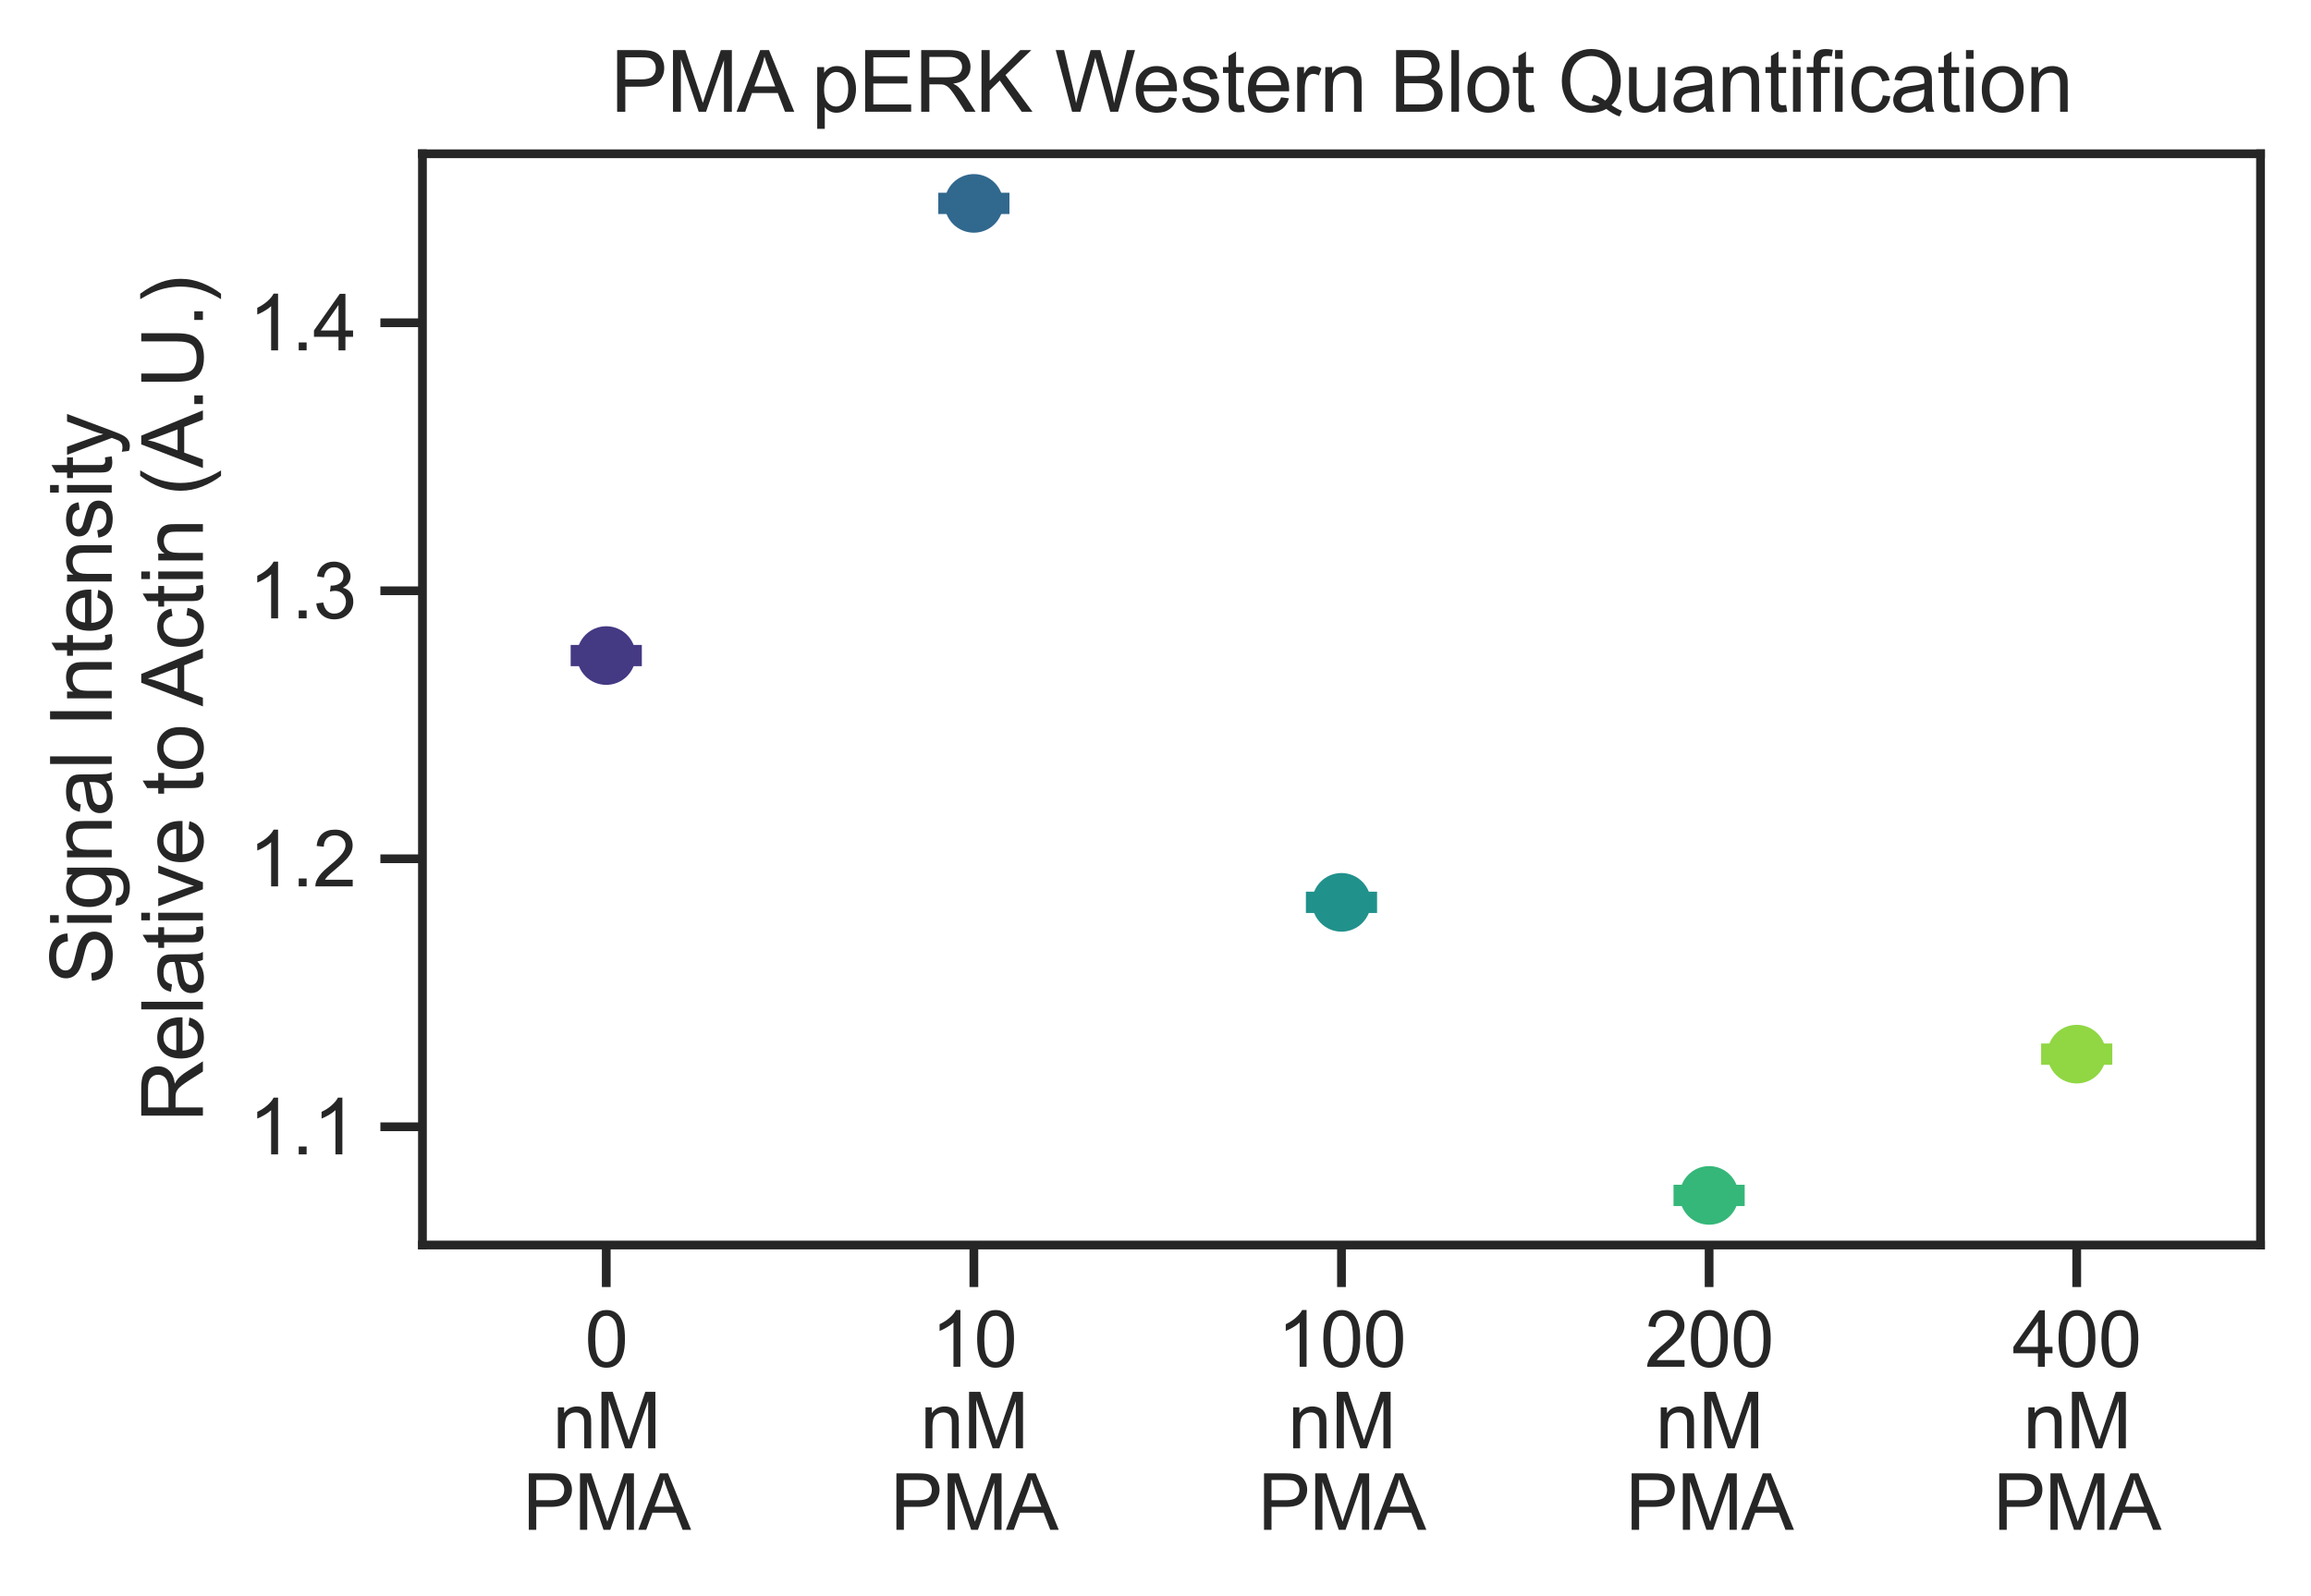<?xml version="1.0" encoding="utf-8" standalone="no"?>
<!DOCTYPE svg PUBLIC "-//W3C//DTD SVG 1.1//EN"
  "http://www.w3.org/Graphics/SVG/1.1/DTD/svg11.dtd">
<svg xmlns:xlink="http://www.w3.org/1999/xlink" width="329.654pt" height="227.672pt" viewBox="0 0 329.654 227.672" xmlns="http://www.w3.org/2000/svg" version="1.1">
 <defs>
  <style type="text/css">*{stroke-linejoin: round; stroke-linecap: butt}</style>
 </defs>
 <g id="figure_1">
  <g id="patch_1">
   <path d="M 0 227.672 
L 329.654 227.672 
L 329.654 0 
L 0 0 
z
" style="fill: #ffffff"/>
  </g>
  <g id="axes_1">
   <g id="patch_2">
    <path d="M 60.26 177.643 
L 322.454 177.643 
L 322.454 21.943 
L 60.26 21.943 
z
" style="fill: #ffffff"/>
   </g>
   <g id="matplotlib.axis_1">
    <g id="xtick_1">
     <g id="line2d_1">
      <defs>
       <path id="m5525b6c962" d="M 0 0 
L 0 6 
" style="stroke: #262626; stroke-width: 1.25"/>
      </defs>
      <g>
       <use xlink:href="#m5525b6c962" x="86.479" y="177.643" style="fill: #262626; stroke: #262626; stroke-width: 1.25"/>
      </g>
     </g>
     <g id="text_1">
      <!-- 0 -->
      <g style="fill: #262626" transform="translate(83.421 195.017) scale(0.11 -0.11)">
       <defs>
        <path id="ArialMT-30" d="M 266 2259 
Q 266 3072 433 3567 
Q 600 4063 929 4331 
Q 1259 4600 1759 4600 
Q 2128 4600 2406 4451 
Q 2684 4303 2865 4023 
Q 3047 3744 3150 3342 
Q 3253 2941 3253 2259 
Q 3253 1453 3087 958 
Q 2922 463 2592 192 
Q 2263 -78 1759 -78 
Q 1097 -78 719 397 
Q 266 969 266 2259 
z
M 844 2259 
Q 844 1131 1108 757 
Q 1372 384 1759 384 
Q 2147 384 2411 759 
Q 2675 1134 2675 2259 
Q 2675 3391 2411 3762 
Q 2147 4134 1753 4134 
Q 1366 4134 1134 3806 
Q 844 3388 844 2259 
z
" transform="scale(0.016)"/>
       </defs>
       <use xlink:href="#ArialMT-30"/>
      </g>
      <!-- nM -->
      <g style="fill: #262626" transform="translate(78.839 206.651) scale(0.11 -0.11)">
       <defs>
        <path id="ArialMT-6e" d="M 422 0 
L 422 3319 
L 928 3319 
L 928 2847 
Q 1294 3394 1984 3394 
Q 2284 3394 2536 3286 
Q 2788 3178 2913 3003 
Q 3038 2828 3088 2588 
Q 3119 2431 3119 2041 
L 3119 0 
L 2556 0 
L 2556 2019 
Q 2556 2363 2490 2533 
Q 2425 2703 2258 2804 
Q 2091 2906 1866 2906 
Q 1506 2906 1245 2678 
Q 984 2450 984 1813 
L 984 0 
L 422 0 
z
" transform="scale(0.016)"/>
        <path id="ArialMT-4d" d="M 475 0 
L 475 4581 
L 1388 4581 
L 2472 1338 
Q 2622 884 2691 659 
Q 2769 909 2934 1394 
L 4031 4581 
L 4847 4581 
L 4847 0 
L 4263 0 
L 4263 3834 
L 2931 0 
L 2384 0 
L 1059 3900 
L 1059 0 
L 475 0 
z
" transform="scale(0.016)"/>
       </defs>
       <use xlink:href="#ArialMT-6e"/>
       <use xlink:href="#ArialMT-4d" transform="translate(55.615 0)"/>
      </g>
      <!-- PMA -->
      <g style="fill: #262626" transform="translate(74.56 218.286) scale(0.11 -0.11)">
       <defs>
        <path id="ArialMT-50" d="M 494 0 
L 494 4581 
L 2222 4581 
Q 2678 4581 2919 4538 
Q 3256 4481 3484 4323 
Q 3713 4166 3852 3881 
Q 3991 3597 3991 3256 
Q 3991 2672 3619 2267 
Q 3247 1863 2275 1863 
L 1100 1863 
L 1100 0 
L 494 0 
z
M 1100 2403 
L 2284 2403 
Q 2872 2403 3119 2622 
Q 3366 2841 3366 3238 
Q 3366 3525 3220 3729 
Q 3075 3934 2838 4000 
Q 2684 4041 2272 4041 
L 1100 4041 
L 1100 2403 
z
" transform="scale(0.016)"/>
        <path id="ArialMT-41" d="M -9 0 
L 1750 4581 
L 2403 4581 
L 4278 0 
L 3588 0 
L 3053 1388 
L 1138 1388 
L 634 0 
L -9 0 
z
M 1313 1881 
L 2866 1881 
L 2388 3150 
Q 2169 3728 2063 4100 
Q 1975 3659 1816 3225 
L 1313 1881 
z
" transform="scale(0.016)"/>
       </defs>
       <use xlink:href="#ArialMT-50"/>
       <use xlink:href="#ArialMT-4d" transform="translate(66.699 0)"/>
       <use xlink:href="#ArialMT-41" transform="translate(150 0)"/>
      </g>
     </g>
    </g>
    <g id="xtick_2">
     <g id="line2d_2">
      <g>
       <use xlink:href="#m5525b6c962" x="138.918" y="177.643" style="fill: #262626; stroke: #262626; stroke-width: 1.25"/>
      </g>
     </g>
     <g id="text_2">
      <!-- 10 -->
      <g style="fill: #262626" transform="translate(132.801 195.017) scale(0.11 -0.11)">
       <defs>
        <path id="ArialMT-31" d="M 2384 0 
L 1822 0 
L 1822 3584 
Q 1619 3391 1289 3197 
Q 959 3003 697 2906 
L 697 3450 
Q 1169 3672 1522 3987 
Q 1875 4303 2022 4600 
L 2384 4600 
L 2384 0 
z
" transform="scale(0.016)"/>
       </defs>
       <use xlink:href="#ArialMT-31"/>
       <use xlink:href="#ArialMT-30" transform="translate(55.615 0)"/>
      </g>
      <!-- nM -->
      <g style="fill: #262626" transform="translate(131.278 206.651) scale(0.11 -0.11)">
       <use xlink:href="#ArialMT-6e"/>
       <use xlink:href="#ArialMT-4d" transform="translate(55.615 0)"/>
      </g>
      <!-- PMA -->
      <g style="fill: #262626" transform="translate(126.999 218.286) scale(0.11 -0.11)">
       <use xlink:href="#ArialMT-50"/>
       <use xlink:href="#ArialMT-4d" transform="translate(66.699 0)"/>
       <use xlink:href="#ArialMT-41" transform="translate(150 0)"/>
      </g>
     </g>
    </g>
    <g id="xtick_3">
     <g id="line2d_3">
      <g>
       <use xlink:href="#m5525b6c962" x="191.357" y="177.643" style="fill: #262626; stroke: #262626; stroke-width: 1.25"/>
      </g>
     </g>
     <g id="text_3">
      <!-- 100 -->
      <g style="fill: #262626" transform="translate(182.181 195.017) scale(0.11 -0.11)">
       <use xlink:href="#ArialMT-31"/>
       <use xlink:href="#ArialMT-30" transform="translate(55.615 0)"/>
       <use xlink:href="#ArialMT-30" transform="translate(111.23 0)"/>
      </g>
      <!-- nM -->
      <g style="fill: #262626" transform="translate(183.717 206.651) scale(0.11 -0.11)">
       <use xlink:href="#ArialMT-6e"/>
       <use xlink:href="#ArialMT-4d" transform="translate(55.615 0)"/>
      </g>
      <!-- PMA -->
      <g style="fill: #262626" transform="translate(179.438 218.286) scale(0.11 -0.11)">
       <use xlink:href="#ArialMT-50"/>
       <use xlink:href="#ArialMT-4d" transform="translate(66.699 0)"/>
       <use xlink:href="#ArialMT-41" transform="translate(150 0)"/>
      </g>
     </g>
    </g>
    <g id="xtick_4">
     <g id="line2d_4">
      <g>
       <use xlink:href="#m5525b6c962" x="243.796" y="177.643" style="fill: #262626; stroke: #262626; stroke-width: 1.25"/>
      </g>
     </g>
     <g id="text_4">
      <!-- 200 -->
      <g style="fill: #262626" transform="translate(234.62 195.017) scale(0.11 -0.11)">
       <defs>
        <path id="ArialMT-32" d="M 3222 541 
L 3222 0 
L 194 0 
Q 188 203 259 391 
Q 375 700 629 1000 
Q 884 1300 1366 1694 
Q 2113 2306 2375 2664 
Q 2638 3022 2638 3341 
Q 2638 3675 2398 3904 
Q 2159 4134 1775 4134 
Q 1369 4134 1125 3890 
Q 881 3647 878 3216 
L 300 3275 
Q 359 3922 746 4261 
Q 1134 4600 1788 4600 
Q 2447 4600 2831 4234 
Q 3216 3869 3216 3328 
Q 3216 3053 3103 2787 
Q 2991 2522 2730 2228 
Q 2469 1934 1863 1422 
Q 1356 997 1212 845 
Q 1069 694 975 541 
L 3222 541 
z
" transform="scale(0.016)"/>
       </defs>
       <use xlink:href="#ArialMT-32"/>
       <use xlink:href="#ArialMT-30" transform="translate(55.615 0)"/>
       <use xlink:href="#ArialMT-30" transform="translate(111.23 0)"/>
      </g>
      <!-- nM -->
      <g style="fill: #262626" transform="translate(236.156 206.651) scale(0.11 -0.11)">
       <use xlink:href="#ArialMT-6e"/>
       <use xlink:href="#ArialMT-4d" transform="translate(55.615 0)"/>
      </g>
      <!-- PMA -->
      <g style="fill: #262626" transform="translate(231.877 218.286) scale(0.11 -0.11)">
       <use xlink:href="#ArialMT-50"/>
       <use xlink:href="#ArialMT-4d" transform="translate(66.699 0)"/>
       <use xlink:href="#ArialMT-41" transform="translate(150 0)"/>
      </g>
     </g>
    </g>
    <g id="xtick_5">
     <g id="line2d_5">
      <g>
       <use xlink:href="#m5525b6c962" x="296.235" y="177.643" style="fill: #262626; stroke: #262626; stroke-width: 1.25"/>
      </g>
     </g>
     <g id="text_5">
      <!-- 400 -->
      <g style="fill: #262626" transform="translate(287.059 195.017) scale(0.11 -0.11)">
       <defs>
        <path id="ArialMT-34" d="M 2069 0 
L 2069 1097 
L 81 1097 
L 81 1613 
L 2172 4581 
L 2631 4581 
L 2631 1613 
L 3250 1613 
L 3250 1097 
L 2631 1097 
L 2631 0 
L 2069 0 
z
M 2069 1613 
L 2069 3678 
L 634 1613 
L 2069 1613 
z
" transform="scale(0.016)"/>
       </defs>
       <use xlink:href="#ArialMT-34"/>
       <use xlink:href="#ArialMT-30" transform="translate(55.615 0)"/>
       <use xlink:href="#ArialMT-30" transform="translate(111.23 0)"/>
      </g>
      <!-- nM -->
      <g style="fill: #262626" transform="translate(288.595 206.651) scale(0.11 -0.11)">
       <use xlink:href="#ArialMT-6e"/>
       <use xlink:href="#ArialMT-4d" transform="translate(55.615 0)"/>
      </g>
      <!-- PMA -->
      <g style="fill: #262626" transform="translate(284.316 218.286) scale(0.11 -0.11)">
       <use xlink:href="#ArialMT-50"/>
       <use xlink:href="#ArialMT-4d" transform="translate(66.699 0)"/>
       <use xlink:href="#ArialMT-41" transform="translate(150 0)"/>
      </g>
     </g>
    </g>
   </g>
   <g id="matplotlib.axis_2">
    <g id="ytick_1">
     <g id="line2d_6">
      <defs>
       <path id="m01243be695" d="M 0 0 
L -6 0 
" style="stroke: #262626; stroke-width: 1.25"/>
      </defs>
      <g>
       <use xlink:href="#m01243be695" x="60.26" y="160.777" style="fill: #262626; stroke: #262626; stroke-width: 1.25"/>
      </g>
     </g>
     <g id="text_6">
      <!-- 1.1 -->
      <g style="fill: #262626" transform="translate(35.47 164.714) scale(0.11 -0.11)">
       <defs>
        <path id="ArialMT-2e" d="M 581 0 
L 581 641 
L 1222 641 
L 1222 0 
L 581 0 
z
" transform="scale(0.016)"/>
       </defs>
       <use xlink:href="#ArialMT-31"/>
       <use xlink:href="#ArialMT-2e" transform="translate(55.615 0)"/>
       <use xlink:href="#ArialMT-31" transform="translate(83.398 0)"/>
      </g>
     </g>
    </g>
    <g id="ytick_2">
     <g id="line2d_7">
      <g>
       <use xlink:href="#m01243be695" x="60.26" y="122.535" style="fill: #262626; stroke: #262626; stroke-width: 1.25"/>
      </g>
     </g>
     <g id="text_7">
      <!-- 1.2 -->
      <g style="fill: #262626" transform="translate(35.47 126.472) scale(0.11 -0.11)">
       <use xlink:href="#ArialMT-31"/>
       <use xlink:href="#ArialMT-2e" transform="translate(55.615 0)"/>
       <use xlink:href="#ArialMT-32" transform="translate(83.398 0)"/>
      </g>
     </g>
    </g>
    <g id="ytick_3">
     <g id="line2d_8">
      <g>
       <use xlink:href="#m01243be695" x="60.26" y="84.293" style="fill: #262626; stroke: #262626; stroke-width: 1.25"/>
      </g>
     </g>
     <g id="text_8">
      <!-- 1.3 -->
      <g style="fill: #262626" transform="translate(35.47 88.23) scale(0.11 -0.11)">
       <defs>
        <path id="ArialMT-33" d="M 269 1209 
L 831 1284 
Q 928 806 1161 595 
Q 1394 384 1728 384 
Q 2125 384 2398 659 
Q 2672 934 2672 1341 
Q 2672 1728 2419 1979 
Q 2166 2231 1775 2231 
Q 1616 2231 1378 2169 
L 1441 2663 
Q 1497 2656 1531 2656 
Q 1891 2656 2178 2843 
Q 2466 3031 2466 3422 
Q 2466 3731 2256 3934 
Q 2047 4138 1716 4138 
Q 1388 4138 1169 3931 
Q 950 3725 888 3313 
L 325 3413 
Q 428 3978 793 4289 
Q 1159 4600 1703 4600 
Q 2078 4600 2393 4439 
Q 2709 4278 2876 4000 
Q 3044 3722 3044 3409 
Q 3044 3113 2884 2869 
Q 2725 2625 2413 2481 
Q 2819 2388 3044 2092 
Q 3269 1797 3269 1353 
Q 3269 753 2831 336 
Q 2394 -81 1725 -81 
Q 1122 -81 723 278 
Q 325 638 269 1209 
z
" transform="scale(0.016)"/>
       </defs>
       <use xlink:href="#ArialMT-31"/>
       <use xlink:href="#ArialMT-2e" transform="translate(55.615 0)"/>
       <use xlink:href="#ArialMT-33" transform="translate(83.398 0)"/>
      </g>
     </g>
    </g>
    <g id="ytick_4">
     <g id="line2d_9">
      <g>
       <use xlink:href="#m01243be695" x="60.26" y="46.052" style="fill: #262626; stroke: #262626; stroke-width: 1.25"/>
      </g>
     </g>
     <g id="text_9">
      <!-- 1.4 -->
      <g style="fill: #262626" transform="translate(35.47 49.989) scale(0.11 -0.11)">
       <use xlink:href="#ArialMT-31"/>
       <use xlink:href="#ArialMT-2e" transform="translate(55.615 0)"/>
       <use xlink:href="#ArialMT-34" transform="translate(83.398 0)"/>
      </g>
     </g>
    </g>
    <g id="text_10">
     <!-- Signal Intensity -->
     <g style="fill: #262626" transform="translate(15.936 140.482) rotate(-90) scale(0.12 -0.12)">
      <defs>
       <path id="ArialMT-53" d="M 288 1472 
L 859 1522 
Q 900 1178 1048 958 
Q 1197 738 1509 602 
Q 1822 466 2213 466 
Q 2559 466 2825 569 
Q 3091 672 3220 851 
Q 3350 1031 3350 1244 
Q 3350 1459 3225 1620 
Q 3100 1781 2813 1891 
Q 2628 1963 1997 2114 
Q 1366 2266 1113 2400 
Q 784 2572 623 2826 
Q 463 3081 463 3397 
Q 463 3744 659 4045 
Q 856 4347 1234 4503 
Q 1613 4659 2075 4659 
Q 2584 4659 2973 4495 
Q 3363 4331 3572 4012 
Q 3781 3694 3797 3291 
L 3216 3247 
Q 3169 3681 2898 3903 
Q 2628 4125 2100 4125 
Q 1550 4125 1298 3923 
Q 1047 3722 1047 3438 
Q 1047 3191 1225 3031 
Q 1400 2872 2139 2705 
Q 2878 2538 3153 2413 
Q 3553 2228 3743 1945 
Q 3934 1663 3934 1294 
Q 3934 928 3725 604 
Q 3516 281 3123 101 
Q 2731 -78 2241 -78 
Q 1619 -78 1198 103 
Q 778 284 539 648 
Q 300 1013 288 1472 
z
" transform="scale(0.016)"/>
       <path id="ArialMT-69" d="M 425 3934 
L 425 4581 
L 988 4581 
L 988 3934 
L 425 3934 
z
M 425 0 
L 425 3319 
L 988 3319 
L 988 0 
L 425 0 
z
" transform="scale(0.016)"/>
       <path id="ArialMT-67" d="M 319 -275 
L 866 -356 
Q 900 -609 1056 -725 
Q 1266 -881 1628 -881 
Q 2019 -881 2231 -725 
Q 2444 -569 2519 -288 
Q 2563 -116 2559 434 
Q 2191 0 1641 0 
Q 956 0 581 494 
Q 206 988 206 1678 
Q 206 2153 378 2554 
Q 550 2956 876 3175 
Q 1203 3394 1644 3394 
Q 2231 3394 2613 2919 
L 2613 3319 
L 3131 3319 
L 3131 450 
Q 3131 -325 2973 -648 
Q 2816 -972 2473 -1159 
Q 2131 -1347 1631 -1347 
Q 1038 -1347 672 -1080 
Q 306 -813 319 -275 
z
M 784 1719 
Q 784 1066 1043 766 
Q 1303 466 1694 466 
Q 2081 466 2343 764 
Q 2606 1063 2606 1700 
Q 2606 2309 2336 2618 
Q 2066 2928 1684 2928 
Q 1309 2928 1046 2623 
Q 784 2319 784 1719 
z
" transform="scale(0.016)"/>
       <path id="ArialMT-61" d="M 2588 409 
Q 2275 144 1986 34 
Q 1697 -75 1366 -75 
Q 819 -75 525 192 
Q 231 459 231 875 
Q 231 1119 342 1320 
Q 453 1522 633 1644 
Q 813 1766 1038 1828 
Q 1203 1872 1538 1913 
Q 2219 1994 2541 2106 
Q 2544 2222 2544 2253 
Q 2544 2597 2384 2738 
Q 2169 2928 1744 2928 
Q 1347 2928 1158 2789 
Q 969 2650 878 2297 
L 328 2372 
Q 403 2725 575 2942 
Q 747 3159 1072 3276 
Q 1397 3394 1825 3394 
Q 2250 3394 2515 3294 
Q 2781 3194 2906 3042 
Q 3031 2891 3081 2659 
Q 3109 2516 3109 2141 
L 3109 1391 
Q 3109 606 3145 398 
Q 3181 191 3288 0 
L 2700 0 
Q 2613 175 2588 409 
z
M 2541 1666 
Q 2234 1541 1622 1453 
Q 1275 1403 1131 1340 
Q 988 1278 909 1158 
Q 831 1038 831 891 
Q 831 666 1001 516 
Q 1172 366 1500 366 
Q 1825 366 2078 508 
Q 2331 650 2450 897 
Q 2541 1088 2541 1459 
L 2541 1666 
z
" transform="scale(0.016)"/>
       <path id="ArialMT-6c" d="M 409 0 
L 409 4581 
L 972 4581 
L 972 0 
L 409 0 
z
" transform="scale(0.016)"/>
       <path id="ArialMT-20" transform="scale(0.016)"/>
       <path id="ArialMT-49" d="M 597 0 
L 597 4581 
L 1203 4581 
L 1203 0 
L 597 0 
z
" transform="scale(0.016)"/>
       <path id="ArialMT-74" d="M 1650 503 
L 1731 6 
Q 1494 -44 1306 -44 
Q 1000 -44 831 53 
Q 663 150 594 308 
Q 525 466 525 972 
L 525 2881 
L 113 2881 
L 113 3319 
L 525 3319 
L 525 4141 
L 1084 4478 
L 1084 3319 
L 1650 3319 
L 1650 2881 
L 1084 2881 
L 1084 941 
Q 1084 700 1114 631 
Q 1144 563 1211 522 
Q 1278 481 1403 481 
Q 1497 481 1650 503 
z
" transform="scale(0.016)"/>
       <path id="ArialMT-65" d="M 2694 1069 
L 3275 997 
Q 3138 488 2766 206 
Q 2394 -75 1816 -75 
Q 1088 -75 661 373 
Q 234 822 234 1631 
Q 234 2469 665 2931 
Q 1097 3394 1784 3394 
Q 2450 3394 2872 2941 
Q 3294 2488 3294 1666 
Q 3294 1616 3291 1516 
L 816 1516 
Q 847 969 1125 678 
Q 1403 388 1819 388 
Q 2128 388 2347 550 
Q 2566 713 2694 1069 
z
M 847 1978 
L 2700 1978 
Q 2663 2397 2488 2606 
Q 2219 2931 1791 2931 
Q 1403 2931 1139 2672 
Q 875 2413 847 1978 
z
" transform="scale(0.016)"/>
       <path id="ArialMT-73" d="M 197 991 
L 753 1078 
Q 800 744 1014 566 
Q 1228 388 1613 388 
Q 2000 388 2187 545 
Q 2375 703 2375 916 
Q 2375 1106 2209 1216 
Q 2094 1291 1634 1406 
Q 1016 1563 777 1677 
Q 538 1791 414 1992 
Q 291 2194 291 2438 
Q 291 2659 392 2848 
Q 494 3038 669 3163 
Q 800 3259 1026 3326 
Q 1253 3394 1513 3394 
Q 1903 3394 2198 3281 
Q 2494 3169 2634 2976 
Q 2775 2784 2828 2463 
L 2278 2388 
Q 2241 2644 2061 2787 
Q 1881 2931 1553 2931 
Q 1166 2931 1000 2803 
Q 834 2675 834 2503 
Q 834 2394 903 2306 
Q 972 2216 1119 2156 
Q 1203 2125 1616 2013 
Q 2213 1853 2448 1751 
Q 2684 1650 2818 1456 
Q 2953 1263 2953 975 
Q 2953 694 2789 445 
Q 2625 197 2315 61 
Q 2006 -75 1616 -75 
Q 969 -75 630 194 
Q 291 463 197 991 
z
" transform="scale(0.016)"/>
       <path id="ArialMT-79" d="M 397 -1278 
L 334 -750 
Q 519 -800 656 -800 
Q 844 -800 956 -737 
Q 1069 -675 1141 -563 
Q 1194 -478 1313 -144 
Q 1328 -97 1363 -6 
L 103 3319 
L 709 3319 
L 1400 1397 
Q 1534 1031 1641 628 
Q 1738 1016 1872 1384 
L 2581 3319 
L 3144 3319 
L 1881 -56 
Q 1678 -603 1566 -809 
Q 1416 -1088 1222 -1217 
Q 1028 -1347 759 -1347 
Q 597 -1347 397 -1278 
z
" transform="scale(0.016)"/>
      </defs>
      <use xlink:href="#ArialMT-53"/>
      <use xlink:href="#ArialMT-69" transform="translate(66.699 0)"/>
      <use xlink:href="#ArialMT-67" transform="translate(88.916 0)"/>
      <use xlink:href="#ArialMT-6e" transform="translate(144.531 0)"/>
      <use xlink:href="#ArialMT-61" transform="translate(200.146 0)"/>
      <use xlink:href="#ArialMT-6c" transform="translate(255.762 0)"/>
      <use xlink:href="#ArialMT-20" transform="translate(277.979 0)"/>
      <use xlink:href="#ArialMT-49" transform="translate(305.762 0)"/>
      <use xlink:href="#ArialMT-6e" transform="translate(333.545 0)"/>
      <use xlink:href="#ArialMT-74" transform="translate(389.16 0)"/>
      <use xlink:href="#ArialMT-65" transform="translate(416.943 0)"/>
      <use xlink:href="#ArialMT-6e" transform="translate(472.559 0)"/>
      <use xlink:href="#ArialMT-73" transform="translate(528.174 0)"/>
      <use xlink:href="#ArialMT-69" transform="translate(578.174 0)"/>
      <use xlink:href="#ArialMT-74" transform="translate(600.391 0)"/>
      <use xlink:href="#ArialMT-79" transform="translate(628.174 0)"/>
     </g>
     <!-- Relative to Actin (A.U.) -->
     <g style="fill: #262626" transform="translate(28.944 160.147) rotate(-90) scale(0.12 -0.12)">
      <defs>
       <path id="ArialMT-52" d="M 503 0 
L 503 4581 
L 2534 4581 
Q 3147 4581 3465 4457 
Q 3784 4334 3975 4021 
Q 4166 3709 4166 3331 
Q 4166 2844 3850 2509 
Q 3534 2175 2875 2084 
Q 3116 1969 3241 1856 
Q 3506 1613 3744 1247 
L 4541 0 
L 3778 0 
L 3172 953 
Q 2906 1366 2734 1584 
Q 2563 1803 2427 1890 
Q 2291 1978 2150 2013 
Q 2047 2034 1813 2034 
L 1109 2034 
L 1109 0 
L 503 0 
z
M 1109 2559 
L 2413 2559 
Q 2828 2559 3062 2645 
Q 3297 2731 3419 2920 
Q 3541 3109 3541 3331 
Q 3541 3656 3305 3865 
Q 3069 4075 2559 4075 
L 1109 4075 
L 1109 2559 
z
" transform="scale(0.016)"/>
       <path id="ArialMT-76" d="M 1344 0 
L 81 3319 
L 675 3319 
L 1388 1331 
Q 1503 1009 1600 663 
Q 1675 925 1809 1294 
L 2547 3319 
L 3125 3319 
L 1869 0 
L 1344 0 
z
" transform="scale(0.016)"/>
       <path id="ArialMT-6f" d="M 213 1659 
Q 213 2581 725 3025 
Q 1153 3394 1769 3394 
Q 2453 3394 2887 2945 
Q 3322 2497 3322 1706 
Q 3322 1066 3130 698 
Q 2938 331 2570 128 
Q 2203 -75 1769 -75 
Q 1072 -75 642 372 
Q 213 819 213 1659 
z
M 791 1659 
Q 791 1022 1069 705 
Q 1347 388 1769 388 
Q 2188 388 2466 706 
Q 2744 1025 2744 1678 
Q 2744 2294 2464 2611 
Q 2184 2928 1769 2928 
Q 1347 2928 1069 2612 
Q 791 2297 791 1659 
z
" transform="scale(0.016)"/>
       <path id="ArialMT-63" d="M 2588 1216 
L 3141 1144 
Q 3050 572 2676 248 
Q 2303 -75 1759 -75 
Q 1078 -75 664 370 
Q 250 816 250 1647 
Q 250 2184 428 2587 
Q 606 2991 970 3192 
Q 1334 3394 1763 3394 
Q 2303 3394 2647 3120 
Q 2991 2847 3088 2344 
L 2541 2259 
Q 2463 2594 2264 2762 
Q 2066 2931 1784 2931 
Q 1359 2931 1093 2626 
Q 828 2322 828 1663 
Q 828 994 1084 691 
Q 1341 388 1753 388 
Q 2084 388 2306 591 
Q 2528 794 2588 1216 
z
" transform="scale(0.016)"/>
       <path id="ArialMT-28" d="M 1497 -1347 
Q 1031 -759 709 28 
Q 388 816 388 1659 
Q 388 2403 628 3084 
Q 909 3875 1497 4659 
L 1900 4659 
Q 1522 4009 1400 3731 
Q 1209 3300 1100 2831 
Q 966 2247 966 1656 
Q 966 153 1900 -1347 
L 1497 -1347 
z
" transform="scale(0.016)"/>
       <path id="ArialMT-55" d="M 3500 4581 
L 4106 4581 
L 4106 1934 
Q 4106 1244 3950 837 
Q 3794 431 3386 176 
Q 2978 -78 2316 -78 
Q 1672 -78 1262 144 
Q 853 366 678 786 
Q 503 1206 503 1934 
L 503 4581 
L 1109 4581 
L 1109 1938 
Q 1109 1341 1220 1058 
Q 1331 775 1601 622 
Q 1872 469 2263 469 
Q 2931 469 3215 772 
Q 3500 1075 3500 1938 
L 3500 4581 
z
" transform="scale(0.016)"/>
       <path id="ArialMT-29" d="M 791 -1347 
L 388 -1347 
Q 1322 153 1322 1656 
Q 1322 2244 1188 2822 
Q 1081 3291 891 3722 
Q 769 4003 388 4659 
L 791 4659 
Q 1378 3875 1659 3084 
Q 1900 2403 1900 1659 
Q 1900 816 1576 28 
Q 1253 -759 791 -1347 
z
" transform="scale(0.016)"/>
      </defs>
      <use xlink:href="#ArialMT-52"/>
      <use xlink:href="#ArialMT-65" transform="translate(72.217 0)"/>
      <use xlink:href="#ArialMT-6c" transform="translate(127.832 0)"/>
      <use xlink:href="#ArialMT-61" transform="translate(150.049 0)"/>
      <use xlink:href="#ArialMT-74" transform="translate(205.664 0)"/>
      <use xlink:href="#ArialMT-69" transform="translate(233.447 0)"/>
      <use xlink:href="#ArialMT-76" transform="translate(255.664 0)"/>
      <use xlink:href="#ArialMT-65" transform="translate(305.664 0)"/>
      <use xlink:href="#ArialMT-20" transform="translate(361.279 0)"/>
      <use xlink:href="#ArialMT-74" transform="translate(389.062 0)"/>
      <use xlink:href="#ArialMT-6f" transform="translate(416.846 0)"/>
      <use xlink:href="#ArialMT-20" transform="translate(472.461 0)"/>
      <use xlink:href="#ArialMT-41" transform="translate(494.744 0)"/>
      <use xlink:href="#ArialMT-63" transform="translate(561.443 0)"/>
      <use xlink:href="#ArialMT-74" transform="translate(611.443 0)"/>
      <use xlink:href="#ArialMT-69" transform="translate(639.227 0)"/>
      <use xlink:href="#ArialMT-6e" transform="translate(661.443 0)"/>
      <use xlink:href="#ArialMT-20" transform="translate(717.059 0)"/>
      <use xlink:href="#ArialMT-28" transform="translate(744.842 0)"/>
      <use xlink:href="#ArialMT-41" transform="translate(778.143 0)"/>
      <use xlink:href="#ArialMT-2e" transform="translate(844.842 0)"/>
      <use xlink:href="#ArialMT-55" transform="translate(872.625 0)"/>
      <use xlink:href="#ArialMT-2e" transform="translate(944.842 0)"/>
      <use xlink:href="#ArialMT-29" transform="translate(972.625 0)"/>
     </g>
    </g>
   </g>
   <g id="PathCollection_1">
    <defs>
     <path id="mb8c4bdc286" d="M 0 4.183 
C 1.109 4.183 2.174 3.743 2.958 2.958 
C 3.743 2.174 4.183 1.109 4.183 0 
C 4.183 -1.109 3.743 -2.174 2.958 -2.958 
C 2.174 -3.743 1.109 -4.183 0 -4.183 
C -1.109 -4.183 -2.174 -3.743 -2.958 -2.958 
C -3.743 -2.174 -4.183 -1.109 -4.183 0 
C -4.183 1.109 -3.743 2.174 -2.958 2.958 
C -2.174 3.743 -1.109 4.183 0 4.183 
z
"/>
    </defs>
    <g clip-path="url(#peb06157382)">
     <use xlink:href="#mb8c4bdc286" x="86.479" y="93.538" style="fill: #443983"/>
    </g>
   </g>
   <g id="PathCollection_2">
    <defs>
     <path id="mfee2d01f5e" d="M 0 4.183 
C 1.109 4.183 2.174 3.743 2.958 2.958 
C 3.743 2.174 4.183 1.109 4.183 0 
C 4.183 -1.109 3.743 -2.174 2.958 -2.958 
C 2.174 -3.743 1.109 -4.183 0 -4.183 
C -1.109 -4.183 -2.174 -3.743 -2.958 -2.958 
C -3.743 -2.174 -4.183 -1.109 -4.183 0 
C -4.183 1.109 -3.743 2.174 -2.958 2.958 
C -2.174 3.743 -1.109 4.183 0 4.183 
z
"/>
    </defs>
    <g clip-path="url(#peb06157382)">
     <use xlink:href="#mfee2d01f5e" x="138.918" y="29.02" style="fill: #31688e"/>
    </g>
   </g>
   <g id="PathCollection_3">
    <defs>
     <path id="m223e2bef2a" d="M 0 4.183 
C 1.109 4.183 2.174 3.743 2.958 2.958 
C 3.743 2.174 4.183 1.109 4.183 0 
C 4.183 -1.109 3.743 -2.174 2.958 -2.958 
C 2.174 -3.743 1.109 -4.183 0 -4.183 
C -1.109 -4.183 -2.174 -3.743 -2.958 -2.958 
C -3.743 -2.174 -4.183 -1.109 -4.183 0 
C -4.183 1.109 -3.743 2.174 -2.958 2.958 
C -2.174 3.743 -1.109 4.183 0 4.183 
z
"/>
    </defs>
    <g clip-path="url(#peb06157382)">
     <use xlink:href="#m223e2bef2a" x="191.357" y="128.751" style="fill: #21918c"/>
    </g>
   </g>
   <g id="PathCollection_4">
    <defs>
     <path id="mbd8a6b41a5" d="M 0 4.183 
C 1.109 4.183 2.174 3.743 2.958 2.958 
C 3.743 2.174 4.183 1.109 4.183 0 
C 4.183 -1.109 3.743 -2.174 2.958 -2.958 
C 2.174 -3.743 1.109 -4.183 0 -4.183 
C -1.109 -4.183 -2.174 -3.743 -2.958 -2.958 
C -3.743 -2.174 -4.183 -1.109 -4.183 0 
C -4.183 1.109 -3.743 2.174 -2.958 2.958 
C -2.174 3.743 -1.109 4.183 0 4.183 
z
"/>
    </defs>
    <g clip-path="url(#peb06157382)">
     <use xlink:href="#mbd8a6b41a5" x="243.796" y="170.566" style="fill: #35b779"/>
    </g>
   </g>
   <g id="PathCollection_5">
    <defs>
     <path id="m6bdb7d6abf" d="M 0 4.183 
C 1.109 4.183 2.174 3.743 2.958 2.958 
C 3.743 2.174 4.183 1.109 4.183 0 
C 4.183 -1.109 3.743 -2.174 2.958 -2.958 
C 2.174 -3.743 1.109 -4.183 0 -4.183 
C -1.109 -4.183 -2.174 -3.743 -2.958 -2.958 
C -3.743 -2.174 -4.183 -1.109 -4.183 0 
C -4.183 1.109 -3.743 2.174 -2.958 2.958 
C -2.174 3.743 -1.109 4.183 0 4.183 
z
"/>
    </defs>
    <g clip-path="url(#peb06157382)">
     <use xlink:href="#m6bdb7d6abf" x="296.235" y="150.41" style="fill: #90d743"/>
    </g>
   </g>
   <g id="PathCollection_6"/>
   <g id="PathCollection_7"/>
   <g id="PathCollection_8"/>
   <g id="PathCollection_9"/>
   <g id="PathCollection_10"/>
   <g id="line2d_10">
    <path clip-path="url(#peb06157382)" style="fill: none; stroke: #443983; stroke-width: 1.5; stroke-linecap: round"/>
   </g>
   <g id="line2d_11">
    <path clip-path="url(#peb06157382)" style="fill: none; stroke: #443983; stroke-width: 1.5; stroke-linecap: round"/>
   </g>
   <g id="line2d_12">
    <path clip-path="url(#peb06157382)" style="fill: none; stroke: #443983; stroke-width: 1.5; stroke-linecap: round"/>
   </g>
   <g id="line2d_13">
    <path clip-path="url(#peb06157382)" style="fill: none; stroke: #443983; stroke-width: 1.5; stroke-linecap: round"/>
   </g>
   <g id="line2d_14">
    <path clip-path="url(#peb06157382)" style="fill: none; stroke: #443983; stroke-width: 1.5; stroke-linecap: round"/>
   </g>
   <g id="line2d_15">
    <path clip-path="url(#peb06157382)" style="fill: none; stroke: #443983; stroke-width: 1.5; stroke-linecap: round"/>
   </g>
   <g id="line2d_16">
    <path clip-path="url(#peb06157382)" style="fill: none; stroke: #443983; stroke-width: 1.5; stroke-linecap: round"/>
   </g>
   <g id="line2d_17">
    <path clip-path="url(#peb06157382)" style="fill: none; stroke: #443983; stroke-width: 1.5; stroke-linecap: round"/>
   </g>
   <g id="line2d_18">
    <path clip-path="url(#peb06157382)" style="fill: none; stroke: #443983; stroke-width: 1.5; stroke-linecap: round"/>
   </g>
   <g id="line2d_19">
    <path clip-path="url(#peb06157382)" style="fill: none; stroke: #443983; stroke-width: 1.5; stroke-linecap: round"/>
   </g>
   <g id="line2d_20">
    <path clip-path="url(#peb06157382)" style="fill: none; stroke: #443983; stroke-width: 1.5; stroke-linecap: round"/>
   </g>
   <g id="line2d_21">
    <path clip-path="url(#peb06157382)" style="fill: none; stroke: #443983; stroke-width: 1.5; stroke-linecap: round"/>
   </g>
   <g id="line2d_22">
    <path clip-path="url(#peb06157382)" style="fill: none; stroke: #443983; stroke-width: 1.5; stroke-linecap: round"/>
   </g>
   <g id="line2d_23">
    <path clip-path="url(#peb06157382)" style="fill: none; stroke: #443983; stroke-width: 1.5; stroke-linecap: round"/>
   </g>
   <g id="line2d_24">
    <path clip-path="url(#peb06157382)" style="fill: none; stroke: #443983; stroke-width: 1.5; stroke-linecap: round"/>
   </g>
   <g id="PathCollection_11">
    <defs>
     <path id="m90df4a3673" d="M 5.076 0 
L -5.076 -0 
" style="stroke: #443983; stroke-width: 3.038"/>
    </defs>
    <g clip-path="url(#peb06157382)">
     <use xlink:href="#m90df4a3673" x="86.479" y="93.538" style="fill: #443983; stroke: #443983; stroke-width: 3.038"/>
    </g>
   </g>
   <g id="line2d_25">
    <path clip-path="url(#peb06157382)" style="fill: none; stroke: #31688e; stroke-width: 1.5; stroke-linecap: round"/>
   </g>
   <g id="line2d_26">
    <path clip-path="url(#peb06157382)" style="fill: none; stroke: #31688e; stroke-width: 1.5; stroke-linecap: round"/>
   </g>
   <g id="line2d_27">
    <path clip-path="url(#peb06157382)" style="fill: none; stroke: #31688e; stroke-width: 1.5; stroke-linecap: round"/>
   </g>
   <g id="line2d_28">
    <path clip-path="url(#peb06157382)" style="fill: none; stroke: #31688e; stroke-width: 1.5; stroke-linecap: round"/>
   </g>
   <g id="line2d_29">
    <path clip-path="url(#peb06157382)" style="fill: none; stroke: #31688e; stroke-width: 1.5; stroke-linecap: round"/>
   </g>
   <g id="line2d_30">
    <path clip-path="url(#peb06157382)" style="fill: none; stroke: #31688e; stroke-width: 1.5; stroke-linecap: round"/>
   </g>
   <g id="line2d_31">
    <path clip-path="url(#peb06157382)" style="fill: none; stroke: #31688e; stroke-width: 1.5; stroke-linecap: round"/>
   </g>
   <g id="line2d_32">
    <path clip-path="url(#peb06157382)" style="fill: none; stroke: #31688e; stroke-width: 1.5; stroke-linecap: round"/>
   </g>
   <g id="line2d_33">
    <path clip-path="url(#peb06157382)" style="fill: none; stroke: #31688e; stroke-width: 1.5; stroke-linecap: round"/>
   </g>
   <g id="line2d_34">
    <path clip-path="url(#peb06157382)" style="fill: none; stroke: #31688e; stroke-width: 1.5; stroke-linecap: round"/>
   </g>
   <g id="line2d_35">
    <path clip-path="url(#peb06157382)" style="fill: none; stroke: #31688e; stroke-width: 1.5; stroke-linecap: round"/>
   </g>
   <g id="line2d_36">
    <path clip-path="url(#peb06157382)" style="fill: none; stroke: #31688e; stroke-width: 1.5; stroke-linecap: round"/>
   </g>
   <g id="line2d_37">
    <path clip-path="url(#peb06157382)" style="fill: none; stroke: #31688e; stroke-width: 1.5; stroke-linecap: round"/>
   </g>
   <g id="line2d_38">
    <path clip-path="url(#peb06157382)" style="fill: none; stroke: #31688e; stroke-width: 1.5; stroke-linecap: round"/>
   </g>
   <g id="line2d_39">
    <path clip-path="url(#peb06157382)" style="fill: none; stroke: #31688e; stroke-width: 1.5; stroke-linecap: round"/>
   </g>
   <g id="PathCollection_12">
    <defs>
     <path id="m0d676f4c92" d="M 5.076 0 
L -5.076 -0 
" style="stroke: #31688e; stroke-width: 3.038"/>
    </defs>
    <g clip-path="url(#peb06157382)">
     <use xlink:href="#m0d676f4c92" x="138.918" y="29.02" style="fill: #31688e; stroke: #31688e; stroke-width: 3.038"/>
    </g>
   </g>
   <g id="patch_3">
    <path d="M 60.26 177.643 
L 60.26 21.943 
" style="fill: none; stroke: #262626; stroke-width: 1.25; stroke-linejoin: miter; stroke-linecap: square"/>
   </g>
   <g id="patch_4">
    <path d="M 322.454 177.643 
L 322.454 21.943 
" style="fill: none; stroke: #262626; stroke-width: 1.25; stroke-linejoin: miter; stroke-linecap: square"/>
   </g>
   <g id="patch_5">
    <path d="M 60.26 177.643 
L 322.454 177.643 
" style="fill: none; stroke: #262626; stroke-width: 1.25; stroke-linejoin: miter; stroke-linecap: square"/>
   </g>
   <g id="patch_6">
    <path d="M 60.26 21.943 
L 322.454 21.943 
" style="fill: none; stroke: #262626; stroke-width: 1.25; stroke-linejoin: miter; stroke-linecap: square"/>
   </g>
   <g id="line2d_40">
    <path clip-path="url(#peb06157382)" style="fill: none; stroke: #21918c; stroke-width: 1.5; stroke-linecap: round"/>
   </g>
   <g id="line2d_41">
    <path clip-path="url(#peb06157382)" style="fill: none; stroke: #21918c; stroke-width: 1.5; stroke-linecap: round"/>
   </g>
   <g id="line2d_42">
    <path clip-path="url(#peb06157382)" style="fill: none; stroke: #21918c; stroke-width: 1.5; stroke-linecap: round"/>
   </g>
   <g id="line2d_43">
    <path clip-path="url(#peb06157382)" style="fill: none; stroke: #21918c; stroke-width: 1.5; stroke-linecap: round"/>
   </g>
   <g id="line2d_44">
    <path clip-path="url(#peb06157382)" style="fill: none; stroke: #21918c; stroke-width: 1.5; stroke-linecap: round"/>
   </g>
   <g id="line2d_45">
    <path clip-path="url(#peb06157382)" style="fill: none; stroke: #21918c; stroke-width: 1.5; stroke-linecap: round"/>
   </g>
   <g id="line2d_46">
    <path clip-path="url(#peb06157382)" style="fill: none; stroke: #21918c; stroke-width: 1.5; stroke-linecap: round"/>
   </g>
   <g id="line2d_47">
    <path clip-path="url(#peb06157382)" style="fill: none; stroke: #21918c; stroke-width: 1.5; stroke-linecap: round"/>
   </g>
   <g id="line2d_48">
    <path clip-path="url(#peb06157382)" style="fill: none; stroke: #21918c; stroke-width: 1.5; stroke-linecap: round"/>
   </g>
   <g id="line2d_49">
    <path clip-path="url(#peb06157382)" style="fill: none; stroke: #21918c; stroke-width: 1.5; stroke-linecap: round"/>
   </g>
   <g id="line2d_50">
    <path clip-path="url(#peb06157382)" style="fill: none; stroke: #21918c; stroke-width: 1.5; stroke-linecap: round"/>
   </g>
   <g id="line2d_51">
    <path clip-path="url(#peb06157382)" style="fill: none; stroke: #21918c; stroke-width: 1.5; stroke-linecap: round"/>
   </g>
   <g id="line2d_52">
    <path clip-path="url(#peb06157382)" style="fill: none; stroke: #21918c; stroke-width: 1.5; stroke-linecap: round"/>
   </g>
   <g id="line2d_53">
    <path clip-path="url(#peb06157382)" style="fill: none; stroke: #21918c; stroke-width: 1.5; stroke-linecap: round"/>
   </g>
   <g id="line2d_54">
    <path clip-path="url(#peb06157382)" style="fill: none; stroke: #21918c; stroke-width: 1.5; stroke-linecap: round"/>
   </g>
   <g id="PathCollection_13">
    <defs>
     <path id="ma76d36d533" d="M 5.076 0 
L -5.076 -0 
" style="stroke: #21918c; stroke-width: 3.038"/>
    </defs>
    <g clip-path="url(#peb06157382)">
     <use xlink:href="#ma76d36d533" x="191.357" y="128.751" style="fill: #21918c; stroke: #21918c; stroke-width: 3.038"/>
    </g>
   </g>
   <g id="text_11">
    <!-- PMA pERK Western Blot Quantification -->
    <g style="fill: #262626" transform="translate(87.085 15.943) scale(0.12 -0.12)">
     <defs>
      <path id="ArialMT-70" d="M 422 -1272 
L 422 3319 
L 934 3319 
L 934 2888 
Q 1116 3141 1344 3267 
Q 1572 3394 1897 3394 
Q 2322 3394 2647 3175 
Q 2972 2956 3137 2557 
Q 3303 2159 3303 1684 
Q 3303 1175 3120 767 
Q 2938 359 2589 142 
Q 2241 -75 1856 -75 
Q 1575 -75 1351 44 
Q 1128 163 984 344 
L 984 -1272 
L 422 -1272 
z
M 931 1641 
Q 931 1000 1190 694 
Q 1450 388 1819 388 
Q 2194 388 2461 705 
Q 2728 1022 2728 1688 
Q 2728 2322 2467 2637 
Q 2206 2953 1844 2953 
Q 1484 2953 1207 2617 
Q 931 2281 931 1641 
z
" transform="scale(0.016)"/>
      <path id="ArialMT-45" d="M 506 0 
L 506 4581 
L 3819 4581 
L 3819 4041 
L 1113 4041 
L 1113 2638 
L 3647 2638 
L 3647 2100 
L 1113 2100 
L 1113 541 
L 3925 541 
L 3925 0 
L 506 0 
z
" transform="scale(0.016)"/>
      <path id="ArialMT-4b" d="M 469 0 
L 469 4581 
L 1075 4581 
L 1075 2309 
L 3350 4581 
L 4172 4581 
L 2250 2725 
L 4256 0 
L 3456 0 
L 1825 2319 
L 1075 1588 
L 1075 0 
L 469 0 
z
" transform="scale(0.016)"/>
      <path id="ArialMT-57" d="M 1294 0 
L 78 4581 
L 700 4581 
L 1397 1578 
Q 1509 1106 1591 641 
Q 1766 1375 1797 1488 
L 2669 4581 
L 3400 4581 
L 4056 2263 
Q 4303 1400 4413 641 
Q 4500 1075 4641 1638 
L 5359 4581 
L 5969 4581 
L 4713 0 
L 4128 0 
L 3163 3491 
Q 3041 3928 3019 4028 
Q 2947 3713 2884 3491 
L 1913 0 
L 1294 0 
z
" transform="scale(0.016)"/>
      <path id="ArialMT-72" d="M 416 0 
L 416 3319 
L 922 3319 
L 922 2816 
Q 1116 3169 1280 3281 
Q 1444 3394 1641 3394 
Q 1925 3394 2219 3213 
L 2025 2691 
Q 1819 2813 1613 2813 
Q 1428 2813 1281 2702 
Q 1134 2591 1072 2394 
Q 978 2094 978 1738 
L 978 0 
L 416 0 
z
" transform="scale(0.016)"/>
      <path id="ArialMT-42" d="M 469 0 
L 469 4581 
L 2188 4581 
Q 2713 4581 3030 4442 
Q 3347 4303 3526 4014 
Q 3706 3725 3706 3409 
Q 3706 3116 3547 2856 
Q 3388 2597 3066 2438 
Q 3481 2316 3704 2022 
Q 3928 1728 3928 1328 
Q 3928 1006 3792 729 
Q 3656 453 3456 303 
Q 3256 153 2954 76 
Q 2653 0 2216 0 
L 469 0 
z
M 1075 2656 
L 2066 2656 
Q 2469 2656 2644 2709 
Q 2875 2778 2992 2937 
Q 3109 3097 3109 3338 
Q 3109 3566 3000 3739 
Q 2891 3913 2687 3977 
Q 2484 4041 1991 4041 
L 1075 4041 
L 1075 2656 
z
M 1075 541 
L 2216 541 
Q 2509 541 2628 563 
Q 2838 600 2978 687 
Q 3119 775 3209 942 
Q 3300 1109 3300 1328 
Q 3300 1584 3169 1773 
Q 3038 1963 2805 2039 
Q 2572 2116 2134 2116 
L 1075 2116 
L 1075 541 
z
" transform="scale(0.016)"/>
      <path id="ArialMT-51" d="M 3966 491 
Q 4388 200 4744 66 
L 4566 -356 
Q 4072 -178 3581 206 
Q 3072 -78 2456 -78 
Q 1834 -78 1328 222 
Q 822 522 548 1065 
Q 275 1609 275 2291 
Q 275 2969 550 3525 
Q 825 4081 1333 4372 
Q 1841 4663 2469 4663 
Q 3103 4663 3612 4361 
Q 4122 4059 4389 3517 
Q 4656 2975 4656 2294 
Q 4656 1728 4484 1276 
Q 4313 825 3966 491 
z
M 2631 1266 
Q 3156 1119 3497 828 
Q 4031 1316 4031 2294 
Q 4031 2850 3842 3265 
Q 3653 3681 3289 3911 
Q 2925 4141 2472 4141 
Q 1794 4141 1347 3677 
Q 900 3213 900 2291 
Q 900 1397 1342 919 
Q 1784 441 2472 441 
Q 2797 441 3084 563 
Q 2800 747 2484 825 
L 2631 1266 
z
" transform="scale(0.016)"/>
      <path id="ArialMT-75" d="M 2597 0 
L 2597 488 
Q 2209 -75 1544 -75 
Q 1250 -75 995 37 
Q 741 150 617 320 
Q 494 491 444 738 
Q 409 903 409 1263 
L 409 3319 
L 972 3319 
L 972 1478 
Q 972 1038 1006 884 
Q 1059 663 1231 536 
Q 1403 409 1656 409 
Q 1909 409 2131 539 
Q 2353 669 2445 892 
Q 2538 1116 2538 1541 
L 2538 3319 
L 3100 3319 
L 3100 0 
L 2597 0 
z
" transform="scale(0.016)"/>
      <path id="ArialMT-66" d="M 556 0 
L 556 2881 
L 59 2881 
L 59 3319 
L 556 3319 
L 556 3672 
Q 556 4006 616 4169 
Q 697 4388 901 4523 
Q 1106 4659 1475 4659 
Q 1713 4659 2000 4603 
L 1916 4113 
Q 1741 4144 1584 4144 
Q 1328 4144 1222 4034 
Q 1116 3925 1116 3625 
L 1116 3319 
L 1763 3319 
L 1763 2881 
L 1116 2881 
L 1116 0 
L 556 0 
z
" transform="scale(0.016)"/>
     </defs>
     <use xlink:href="#ArialMT-50"/>
     <use xlink:href="#ArialMT-4d" transform="translate(66.699 0)"/>
     <use xlink:href="#ArialMT-41" transform="translate(150 0)"/>
     <use xlink:href="#ArialMT-20" transform="translate(211.199 0)"/>
     <use xlink:href="#ArialMT-70" transform="translate(238.982 0)"/>
     <use xlink:href="#ArialMT-45" transform="translate(294.598 0)"/>
     <use xlink:href="#ArialMT-52" transform="translate(361.297 0)"/>
     <use xlink:href="#ArialMT-4b" transform="translate(433.514 0)"/>
     <use xlink:href="#ArialMT-20" transform="translate(500.213 0)"/>
     <use xlink:href="#ArialMT-57" transform="translate(527.996 0)"/>
     <use xlink:href="#ArialMT-65" transform="translate(620.631 0)"/>
     <use xlink:href="#ArialMT-73" transform="translate(676.246 0)"/>
     <use xlink:href="#ArialMT-74" transform="translate(726.246 0)"/>
     <use xlink:href="#ArialMT-65" transform="translate(754.029 0)"/>
     <use xlink:href="#ArialMT-72" transform="translate(809.645 0)"/>
     <use xlink:href="#ArialMT-6e" transform="translate(842.945 0)"/>
     <use xlink:href="#ArialMT-20" transform="translate(898.561 0)"/>
     <use xlink:href="#ArialMT-42" transform="translate(926.344 0)"/>
     <use xlink:href="#ArialMT-6c" transform="translate(993.043 0)"/>
     <use xlink:href="#ArialMT-6f" transform="translate(1015.26 0)"/>
     <use xlink:href="#ArialMT-74" transform="translate(1070.875 0)"/>
     <use xlink:href="#ArialMT-20" transform="translate(1098.658 0)"/>
     <use xlink:href="#ArialMT-51" transform="translate(1126.441 0)"/>
     <use xlink:href="#ArialMT-75" transform="translate(1204.225 0)"/>
     <use xlink:href="#ArialMT-61" transform="translate(1259.84 0)"/>
     <use xlink:href="#ArialMT-6e" transform="translate(1315.455 0)"/>
     <use xlink:href="#ArialMT-74" transform="translate(1371.07 0)"/>
     <use xlink:href="#ArialMT-69" transform="translate(1398.854 0)"/>
     <use xlink:href="#ArialMT-66" transform="translate(1421.07 0)"/>
     <use xlink:href="#ArialMT-69" transform="translate(1448.854 0)"/>
     <use xlink:href="#ArialMT-63" transform="translate(1471.07 0)"/>
     <use xlink:href="#ArialMT-61" transform="translate(1521.07 0)"/>
     <use xlink:href="#ArialMT-74" transform="translate(1576.686 0)"/>
     <use xlink:href="#ArialMT-69" transform="translate(1604.469 0)"/>
     <use xlink:href="#ArialMT-6f" transform="translate(1626.686 0)"/>
     <use xlink:href="#ArialMT-6e" transform="translate(1682.301 0)"/>
    </g>
   </g>
   <g id="line2d_55">
    <path clip-path="url(#peb06157382)" style="fill: none; stroke: #35b779; stroke-width: 1.5; stroke-linecap: round"/>
   </g>
   <g id="line2d_56">
    <path clip-path="url(#peb06157382)" style="fill: none; stroke: #35b779; stroke-width: 1.5; stroke-linecap: round"/>
   </g>
   <g id="line2d_57">
    <path clip-path="url(#peb06157382)" style="fill: none; stroke: #35b779; stroke-width: 1.5; stroke-linecap: round"/>
   </g>
   <g id="line2d_58">
    <path clip-path="url(#peb06157382)" style="fill: none; stroke: #35b779; stroke-width: 1.5; stroke-linecap: round"/>
   </g>
   <g id="line2d_59">
    <path clip-path="url(#peb06157382)" style="fill: none; stroke: #35b779; stroke-width: 1.5; stroke-linecap: round"/>
   </g>
   <g id="line2d_60">
    <path clip-path="url(#peb06157382)" style="fill: none; stroke: #35b779; stroke-width: 1.5; stroke-linecap: round"/>
   </g>
   <g id="line2d_61">
    <path clip-path="url(#peb06157382)" style="fill: none; stroke: #35b779; stroke-width: 1.5; stroke-linecap: round"/>
   </g>
   <g id="line2d_62">
    <path clip-path="url(#peb06157382)" style="fill: none; stroke: #35b779; stroke-width: 1.5; stroke-linecap: round"/>
   </g>
   <g id="line2d_63">
    <path clip-path="url(#peb06157382)" style="fill: none; stroke: #35b779; stroke-width: 1.5; stroke-linecap: round"/>
   </g>
   <g id="line2d_64">
    <path clip-path="url(#peb06157382)" style="fill: none; stroke: #35b779; stroke-width: 1.5; stroke-linecap: round"/>
   </g>
   <g id="line2d_65">
    <path clip-path="url(#peb06157382)" style="fill: none; stroke: #35b779; stroke-width: 1.5; stroke-linecap: round"/>
   </g>
   <g id="line2d_66">
    <path clip-path="url(#peb06157382)" style="fill: none; stroke: #35b779; stroke-width: 1.5; stroke-linecap: round"/>
   </g>
   <g id="line2d_67">
    <path clip-path="url(#peb06157382)" style="fill: none; stroke: #35b779; stroke-width: 1.5; stroke-linecap: round"/>
   </g>
   <g id="line2d_68">
    <path clip-path="url(#peb06157382)" style="fill: none; stroke: #35b779; stroke-width: 1.5; stroke-linecap: round"/>
   </g>
   <g id="line2d_69">
    <path clip-path="url(#peb06157382)" style="fill: none; stroke: #35b779; stroke-width: 1.5; stroke-linecap: round"/>
   </g>
   <g id="PathCollection_14">
    <defs>
     <path id="mc253f658e2" d="M 5.076 0 
L -5.076 -0 
" style="stroke: #35b779; stroke-width: 3.038"/>
    </defs>
    <g clip-path="url(#peb06157382)">
     <use xlink:href="#mc253f658e2" x="243.796" y="170.566" style="fill: #35b779; stroke: #35b779; stroke-width: 3.038"/>
    </g>
   </g>
   <g id="line2d_70">
    <path clip-path="url(#peb06157382)" style="fill: none; stroke: #90d743; stroke-width: 1.5; stroke-linecap: round"/>
   </g>
   <g id="line2d_71">
    <path clip-path="url(#peb06157382)" style="fill: none; stroke: #90d743; stroke-width: 1.5; stroke-linecap: round"/>
   </g>
   <g id="line2d_72">
    <path clip-path="url(#peb06157382)" style="fill: none; stroke: #90d743; stroke-width: 1.5; stroke-linecap: round"/>
   </g>
   <g id="line2d_73">
    <path clip-path="url(#peb06157382)" style="fill: none; stroke: #90d743; stroke-width: 1.5; stroke-linecap: round"/>
   </g>
   <g id="line2d_74">
    <path clip-path="url(#peb06157382)" style="fill: none; stroke: #90d743; stroke-width: 1.5; stroke-linecap: round"/>
   </g>
   <g id="line2d_75">
    <path clip-path="url(#peb06157382)" style="fill: none; stroke: #90d743; stroke-width: 1.5; stroke-linecap: round"/>
   </g>
   <g id="line2d_76">
    <path clip-path="url(#peb06157382)" style="fill: none; stroke: #90d743; stroke-width: 1.5; stroke-linecap: round"/>
   </g>
   <g id="line2d_77">
    <path clip-path="url(#peb06157382)" style="fill: none; stroke: #90d743; stroke-width: 1.5; stroke-linecap: round"/>
   </g>
   <g id="line2d_78">
    <path clip-path="url(#peb06157382)" style="fill: none; stroke: #90d743; stroke-width: 1.5; stroke-linecap: round"/>
   </g>
   <g id="line2d_79">
    <path clip-path="url(#peb06157382)" style="fill: none; stroke: #90d743; stroke-width: 1.5; stroke-linecap: round"/>
   </g>
   <g id="line2d_80">
    <path clip-path="url(#peb06157382)" style="fill: none; stroke: #90d743; stroke-width: 1.5; stroke-linecap: round"/>
   </g>
   <g id="line2d_81">
    <path clip-path="url(#peb06157382)" style="fill: none; stroke: #90d743; stroke-width: 1.5; stroke-linecap: round"/>
   </g>
   <g id="line2d_82">
    <path clip-path="url(#peb06157382)" style="fill: none; stroke: #90d743; stroke-width: 1.5; stroke-linecap: round"/>
   </g>
   <g id="line2d_83">
    <path clip-path="url(#peb06157382)" style="fill: none; stroke: #90d743; stroke-width: 1.5; stroke-linecap: round"/>
   </g>
   <g id="line2d_84">
    <path clip-path="url(#peb06157382)" style="fill: none; stroke: #90d743; stroke-width: 1.5; stroke-linecap: round"/>
   </g>
   <g id="PathCollection_15">
    <defs>
     <path id="m38d7aed062" d="M 5.076 0 
L -5.076 -0 
" style="stroke: #90d743; stroke-width: 3.038"/>
    </defs>
    <g clip-path="url(#peb06157382)">
     <use xlink:href="#m38d7aed062" x="296.235" y="150.41" style="fill: #90d743; stroke: #90d743; stroke-width: 3.038"/>
    </g>
   </g>
   <g id="legend_1"/>
  </g>
 </g>
 <defs>
  <clipPath id="peb06157382">
   <rect x="60.26" y="21.943" width="262.194" height="155.7"/>
  </clipPath>
 </defs>
</svg>
